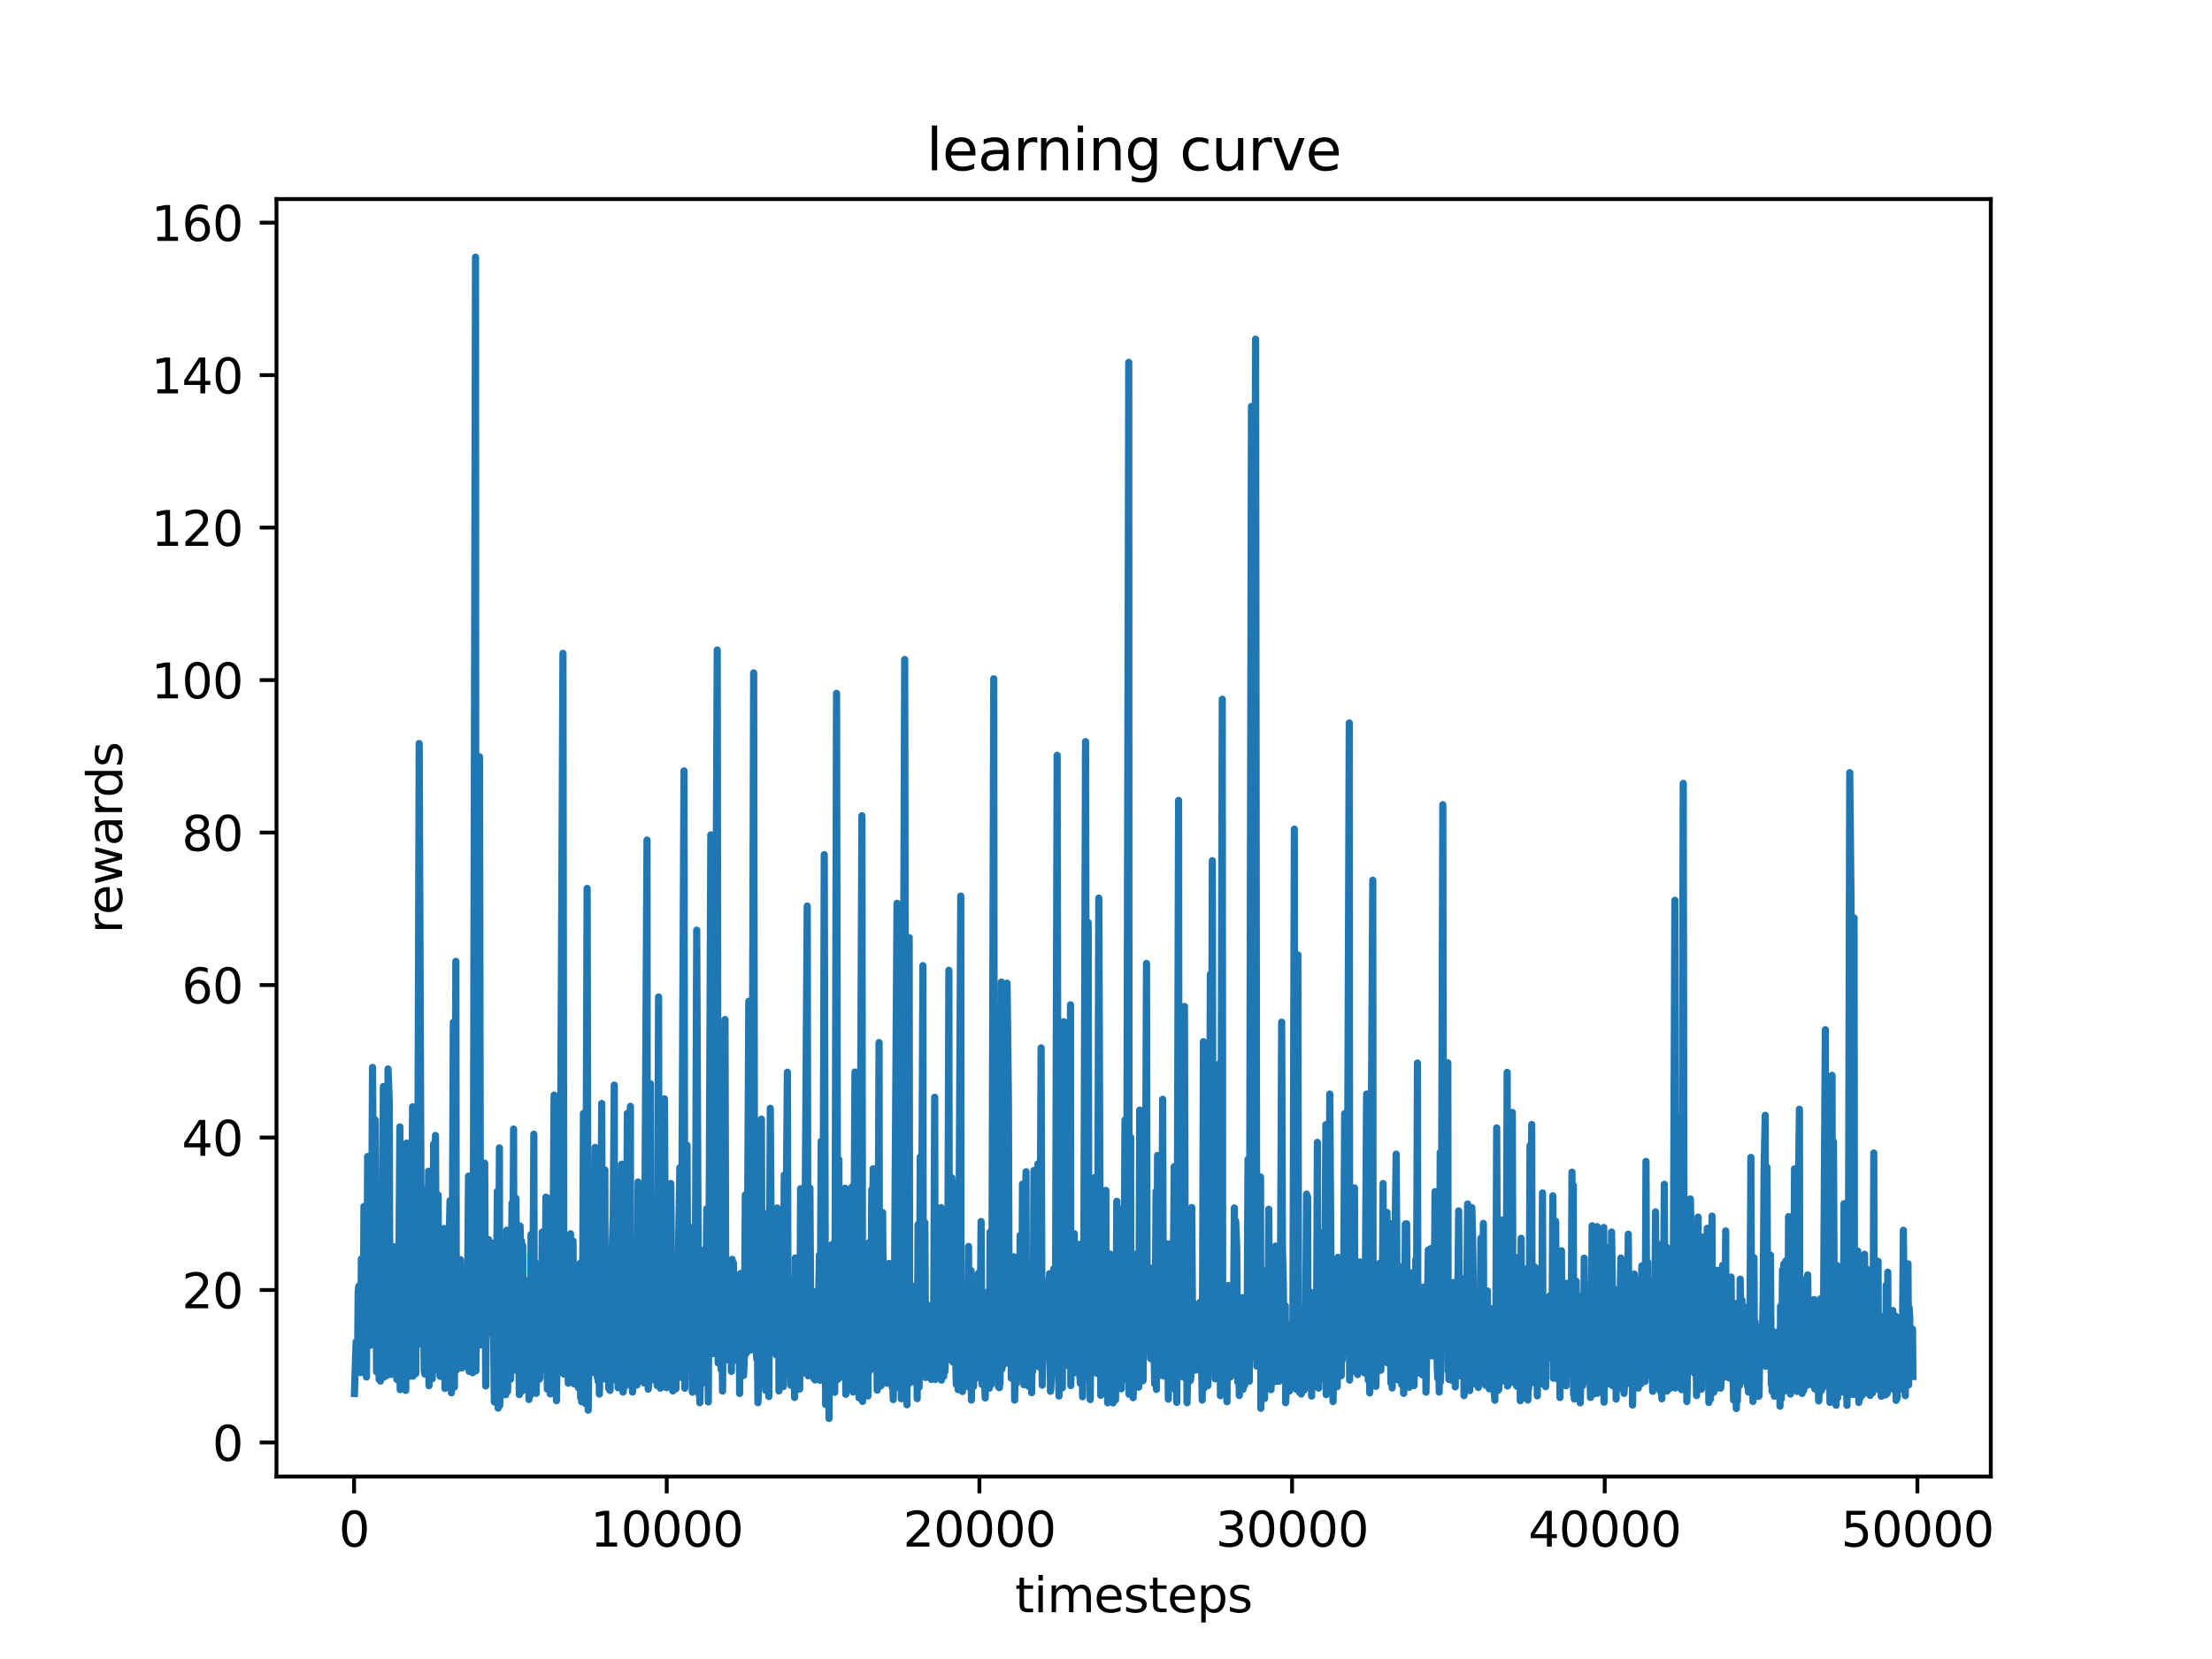 <?xml version="1.0" encoding="utf-8" standalone="no"?>
<!DOCTYPE svg PUBLIC "-//W3C//DTD SVG 1.1//EN"
  "http://www.w3.org/Graphics/SVG/1.1/DTD/svg11.dtd">
<svg xmlns:xlink="http://www.w3.org/1999/xlink" width="460.8pt" height="345.6pt" viewBox="0 0 460.8 345.6" xmlns="http://www.w3.org/2000/svg" version="1.1">
 <defs>
  <style type="text/css">*{stroke-linejoin: round; stroke-linecap: butt}</style>
 </defs>
 <g id="figure_1">
  <g id="patch_1">
   <path d="M 0 345.6 
L 460.8 345.6 
L 460.8 0 
L 0 0 
z
" style="fill: #ffffff"/>
  </g>
  <g id="axes_1">
   <g id="patch_2">
    <path d="M 57.6 307.584 
L 414.72 307.584 
L 414.72 41.472 
L 57.6 41.472 
z
" style="fill: #ffffff"/>
   </g>
   <g id="matplotlib.axis_1">
    <g id="xtick_1">
     <g id="line2d_1">
      <defs>
       <path id="mb679313dcd" d="M 0 0 
L 0 3.5 
" style="stroke: #000000; stroke-width: 0.8"/>
      </defs>
      <g>
       <use xlink:href="#mb679313dcd" x="73.761" y="307.584" style="stroke: #000000; stroke-width: 0.8"/>
      </g>
     </g>
     <g id="text_1">
      <!-- 0 -->
      <g transform="translate(70.58 322.182) scale(0.1 -0.1)">
       <defs>
        <path id="DejaVuSans-30" d="M 2034 4250 
Q 1547 4250 1301 3770 
Q 1056 3291 1056 2328 
Q 1056 1369 1301 889 
Q 1547 409 2034 409 
Q 2525 409 2770 889 
Q 3016 1369 3016 2328 
Q 3016 3291 2770 3770 
Q 2525 4250 2034 4250 
z
M 2034 4750 
Q 2819 4750 3233 4129 
Q 3647 3509 3647 2328 
Q 3647 1150 3233 529 
Q 2819 -91 2034 -91 
Q 1250 -91 836 529 
Q 422 1150 422 2328 
Q 422 3509 836 4129 
Q 1250 4750 2034 4750 
z
" transform="scale(0.016)"/>
       </defs>
       <use xlink:href="#DejaVuSans-30"/>
      </g>
     </g>
    </g>
    <g id="xtick_2">
     <g id="line2d_2">
      <g>
       <use xlink:href="#mb679313dcd" x="138.894" y="307.584" style="stroke: #000000; stroke-width: 0.8"/>
      </g>
     </g>
     <g id="text_2">
      <!-- 10000 -->
      <g transform="translate(122.988 322.182) scale(0.1 -0.1)">
       <defs>
        <path id="DejaVuSans-31" d="M 794 531 
L 1825 531 
L 1825 4091 
L 703 3866 
L 703 4441 
L 1819 4666 
L 2450 4666 
L 2450 531 
L 3481 531 
L 3481 0 
L 794 0 
L 794 531 
z
" transform="scale(0.016)"/>
       </defs>
       <use xlink:href="#DejaVuSans-31"/>
       <use xlink:href="#DejaVuSans-30" x="63.623"/>
       <use xlink:href="#DejaVuSans-30" x="127.246"/>
       <use xlink:href="#DejaVuSans-30" x="190.869"/>
       <use xlink:href="#DejaVuSans-30" x="254.492"/>
      </g>
     </g>
    </g>
    <g id="xtick_3">
     <g id="line2d_3">
      <g>
       <use xlink:href="#mb679313dcd" x="204.027" y="307.584" style="stroke: #000000; stroke-width: 0.8"/>
      </g>
     </g>
     <g id="text_3">
      <!-- 20000 -->
      <g transform="translate(188.12 322.182) scale(0.1 -0.1)">
       <defs>
        <path id="DejaVuSans-32" d="M 1228 531 
L 3431 531 
L 3431 0 
L 469 0 
L 469 531 
Q 828 903 1448 1529 
Q 2069 2156 2228 2338 
Q 2531 2678 2651 2914 
Q 2772 3150 2772 3378 
Q 2772 3750 2511 3984 
Q 2250 4219 1831 4219 
Q 1534 4219 1204 4116 
Q 875 4013 500 3803 
L 500 4441 
Q 881 4594 1212 4672 
Q 1544 4750 1819 4750 
Q 2544 4750 2975 4387 
Q 3406 4025 3406 3419 
Q 3406 3131 3298 2873 
Q 3191 2616 2906 2266 
Q 2828 2175 2409 1742 
Q 1991 1309 1228 531 
z
" transform="scale(0.016)"/>
       </defs>
       <use xlink:href="#DejaVuSans-32"/>
       <use xlink:href="#DejaVuSans-30" x="63.623"/>
       <use xlink:href="#DejaVuSans-30" x="127.246"/>
       <use xlink:href="#DejaVuSans-30" x="190.869"/>
       <use xlink:href="#DejaVuSans-30" x="254.492"/>
      </g>
     </g>
    </g>
    <g id="xtick_4">
     <g id="line2d_4">
      <g>
       <use xlink:href="#mb679313dcd" x="269.16" y="307.584" style="stroke: #000000; stroke-width: 0.8"/>
      </g>
     </g>
     <g id="text_4">
      <!-- 30000 -->
      <g transform="translate(253.253 322.182) scale(0.1 -0.1)">
       <defs>
        <path id="DejaVuSans-33" d="M 2597 2516 
Q 3050 2419 3304 2112 
Q 3559 1806 3559 1356 
Q 3559 666 3084 287 
Q 2609 -91 1734 -91 
Q 1441 -91 1130 -33 
Q 819 25 488 141 
L 488 750 
Q 750 597 1062 519 
Q 1375 441 1716 441 
Q 2309 441 2620 675 
Q 2931 909 2931 1356 
Q 2931 1769 2642 2001 
Q 2353 2234 1838 2234 
L 1294 2234 
L 1294 2753 
L 1863 2753 
Q 2328 2753 2575 2939 
Q 2822 3125 2822 3475 
Q 2822 3834 2567 4026 
Q 2313 4219 1838 4219 
Q 1578 4219 1281 4162 
Q 984 4106 628 3988 
L 628 4550 
Q 988 4650 1302 4700 
Q 1616 4750 1894 4750 
Q 2613 4750 3031 4423 
Q 3450 4097 3450 3541 
Q 3450 3153 3228 2886 
Q 3006 2619 2597 2516 
z
" transform="scale(0.016)"/>
       </defs>
       <use xlink:href="#DejaVuSans-33"/>
       <use xlink:href="#DejaVuSans-30" x="63.623"/>
       <use xlink:href="#DejaVuSans-30" x="127.246"/>
       <use xlink:href="#DejaVuSans-30" x="190.869"/>
       <use xlink:href="#DejaVuSans-30" x="254.492"/>
      </g>
     </g>
    </g>
    <g id="xtick_5">
     <g id="line2d_5">
      <g>
       <use xlink:href="#mb679313dcd" x="334.292" y="307.584" style="stroke: #000000; stroke-width: 0.8"/>
      </g>
     </g>
     <g id="text_5">
      <!-- 40000 -->
      <g transform="translate(318.386 322.182) scale(0.1 -0.1)">
       <defs>
        <path id="DejaVuSans-34" d="M 2419 4116 
L 825 1625 
L 2419 1625 
L 2419 4116 
z
M 2253 4666 
L 3047 4666 
L 3047 1625 
L 3713 1625 
L 3713 1100 
L 3047 1100 
L 3047 0 
L 2419 0 
L 2419 1100 
L 313 1100 
L 313 1709 
L 2253 4666 
z
" transform="scale(0.016)"/>
       </defs>
       <use xlink:href="#DejaVuSans-34"/>
       <use xlink:href="#DejaVuSans-30" x="63.623"/>
       <use xlink:href="#DejaVuSans-30" x="127.246"/>
       <use xlink:href="#DejaVuSans-30" x="190.869"/>
       <use xlink:href="#DejaVuSans-30" x="254.492"/>
      </g>
     </g>
    </g>
    <g id="xtick_6">
     <g id="line2d_6">
      <g>
       <use xlink:href="#mb679313dcd" x="399.425" y="307.584" style="stroke: #000000; stroke-width: 0.8"/>
      </g>
     </g>
     <g id="text_6">
      <!-- 50000 -->
      <g transform="translate(383.519 322.182) scale(0.1 -0.1)">
       <defs>
        <path id="DejaVuSans-35" d="M 691 4666 
L 3169 4666 
L 3169 4134 
L 1269 4134 
L 1269 2991 
Q 1406 3038 1543 3061 
Q 1681 3084 1819 3084 
Q 2600 3084 3056 2656 
Q 3513 2228 3513 1497 
Q 3513 744 3044 326 
Q 2575 -91 1722 -91 
Q 1428 -91 1123 -41 
Q 819 9 494 109 
L 494 744 
Q 775 591 1075 516 
Q 1375 441 1709 441 
Q 2250 441 2565 725 
Q 2881 1009 2881 1497 
Q 2881 1984 2565 2268 
Q 2250 2553 1709 2553 
Q 1456 2553 1204 2497 
Q 953 2441 691 2322 
L 691 4666 
z
" transform="scale(0.016)"/>
       </defs>
       <use xlink:href="#DejaVuSans-35"/>
       <use xlink:href="#DejaVuSans-30" x="63.623"/>
       <use xlink:href="#DejaVuSans-30" x="127.246"/>
       <use xlink:href="#DejaVuSans-30" x="190.869"/>
       <use xlink:href="#DejaVuSans-30" x="254.492"/>
      </g>
     </g>
    </g>
    <g id="text_7">
     <!-- timesteps -->
     <g transform="translate(211.444 335.861) scale(0.1 -0.1)">
      <defs>
       <path id="DejaVuSans-74" d="M 1172 4494 
L 1172 3500 
L 2356 3500 
L 2356 3053 
L 1172 3053 
L 1172 1153 
Q 1172 725 1289 603 
Q 1406 481 1766 481 
L 2356 481 
L 2356 0 
L 1766 0 
Q 1100 0 847 248 
Q 594 497 594 1153 
L 594 3053 
L 172 3053 
L 172 3500 
L 594 3500 
L 594 4494 
L 1172 4494 
z
" transform="scale(0.016)"/>
       <path id="DejaVuSans-69" d="M 603 3500 
L 1178 3500 
L 1178 0 
L 603 0 
L 603 3500 
z
M 603 4863 
L 1178 4863 
L 1178 4134 
L 603 4134 
L 603 4863 
z
" transform="scale(0.016)"/>
       <path id="DejaVuSans-6d" d="M 3328 2828 
Q 3544 3216 3844 3400 
Q 4144 3584 4550 3584 
Q 5097 3584 5394 3201 
Q 5691 2819 5691 2113 
L 5691 0 
L 5113 0 
L 5113 2094 
Q 5113 2597 4934 2840 
Q 4756 3084 4391 3084 
Q 3944 3084 3684 2787 
Q 3425 2491 3425 1978 
L 3425 0 
L 2847 0 
L 2847 2094 
Q 2847 2600 2669 2842 
Q 2491 3084 2119 3084 
Q 1678 3084 1418 2786 
Q 1159 2488 1159 1978 
L 1159 0 
L 581 0 
L 581 3500 
L 1159 3500 
L 1159 2956 
Q 1356 3278 1631 3431 
Q 1906 3584 2284 3584 
Q 2666 3584 2933 3390 
Q 3200 3197 3328 2828 
z
" transform="scale(0.016)"/>
       <path id="DejaVuSans-65" d="M 3597 1894 
L 3597 1613 
L 953 1613 
Q 991 1019 1311 708 
Q 1631 397 2203 397 
Q 2534 397 2845 478 
Q 3156 559 3463 722 
L 3463 178 
Q 3153 47 2828 -22 
Q 2503 -91 2169 -91 
Q 1331 -91 842 396 
Q 353 884 353 1716 
Q 353 2575 817 3079 
Q 1281 3584 2069 3584 
Q 2775 3584 3186 3129 
Q 3597 2675 3597 1894 
z
M 3022 2063 
Q 3016 2534 2758 2815 
Q 2500 3097 2075 3097 
Q 1594 3097 1305 2825 
Q 1016 2553 972 2059 
L 3022 2063 
z
" transform="scale(0.016)"/>
       <path id="DejaVuSans-73" d="M 2834 3397 
L 2834 2853 
Q 2591 2978 2328 3040 
Q 2066 3103 1784 3103 
Q 1356 3103 1142 2972 
Q 928 2841 928 2578 
Q 928 2378 1081 2264 
Q 1234 2150 1697 2047 
L 1894 2003 
Q 2506 1872 2764 1633 
Q 3022 1394 3022 966 
Q 3022 478 2636 193 
Q 2250 -91 1575 -91 
Q 1294 -91 989 -36 
Q 684 19 347 128 
L 347 722 
Q 666 556 975 473 
Q 1284 391 1588 391 
Q 1994 391 2212 530 
Q 2431 669 2431 922 
Q 2431 1156 2273 1281 
Q 2116 1406 1581 1522 
L 1381 1569 
Q 847 1681 609 1914 
Q 372 2147 372 2553 
Q 372 3047 722 3315 
Q 1072 3584 1716 3584 
Q 2034 3584 2315 3537 
Q 2597 3491 2834 3397 
z
" transform="scale(0.016)"/>
       <path id="DejaVuSans-70" d="M 1159 525 
L 1159 -1331 
L 581 -1331 
L 581 3500 
L 1159 3500 
L 1159 2969 
Q 1341 3281 1617 3432 
Q 1894 3584 2278 3584 
Q 2916 3584 3314 3078 
Q 3713 2572 3713 1747 
Q 3713 922 3314 415 
Q 2916 -91 2278 -91 
Q 1894 -91 1617 61 
Q 1341 213 1159 525 
z
M 3116 1747 
Q 3116 2381 2855 2742 
Q 2594 3103 2138 3103 
Q 1681 3103 1420 2742 
Q 1159 2381 1159 1747 
Q 1159 1113 1420 752 
Q 1681 391 2138 391 
Q 2594 391 2855 752 
Q 3116 1113 3116 1747 
z
" transform="scale(0.016)"/>
      </defs>
      <use xlink:href="#DejaVuSans-74"/>
      <use xlink:href="#DejaVuSans-69" x="39.209"/>
      <use xlink:href="#DejaVuSans-6d" x="66.992"/>
      <use xlink:href="#DejaVuSans-65" x="164.404"/>
      <use xlink:href="#DejaVuSans-73" x="225.928"/>
      <use xlink:href="#DejaVuSans-74" x="278.027"/>
      <use xlink:href="#DejaVuSans-65" x="317.236"/>
      <use xlink:href="#DejaVuSans-70" x="378.76"/>
      <use xlink:href="#DejaVuSans-73" x="442.236"/>
     </g>
    </g>
   </g>
   <g id="matplotlib.axis_2">
    <g id="ytick_1">
     <g id="line2d_7">
      <defs>
       <path id="md12c9cc87e" d="M 0 0 
L -3.5 0 
" style="stroke: #000000; stroke-width: 0.8"/>
      </defs>
      <g>
       <use xlink:href="#md12c9cc87e" x="57.6" y="300.5" style="stroke: #000000; stroke-width: 0.8"/>
      </g>
     </g>
     <g id="text_8">
      <!-- 0 -->
      <g transform="translate(44.237 304.299) scale(0.1 -0.1)">
       <use xlink:href="#DejaVuSans-30"/>
      </g>
     </g>
    </g>
    <g id="ytick_2">
     <g id="line2d_8">
      <g>
       <use xlink:href="#md12c9cc87e" x="57.6" y="268.736" style="stroke: #000000; stroke-width: 0.8"/>
      </g>
     </g>
     <g id="text_9">
      <!-- 20 -->
      <g transform="translate(37.875 272.535) scale(0.1 -0.1)">
       <use xlink:href="#DejaVuSans-32"/>
       <use xlink:href="#DejaVuSans-30" x="63.623"/>
      </g>
     </g>
    </g>
    <g id="ytick_3">
     <g id="line2d_9">
      <g>
       <use xlink:href="#md12c9cc87e" x="57.6" y="236.971" style="stroke: #000000; stroke-width: 0.8"/>
      </g>
     </g>
     <g id="text_10">
      <!-- 40 -->
      <g transform="translate(37.875 240.77) scale(0.1 -0.1)">
       <use xlink:href="#DejaVuSans-34"/>
       <use xlink:href="#DejaVuSans-30" x="63.623"/>
      </g>
     </g>
    </g>
    <g id="ytick_4">
     <g id="line2d_10">
      <g>
       <use xlink:href="#md12c9cc87e" x="57.6" y="205.207" style="stroke: #000000; stroke-width: 0.8"/>
      </g>
     </g>
     <g id="text_11">
      <!-- 60 -->
      <g transform="translate(37.875 209.006) scale(0.1 -0.1)">
       <defs>
        <path id="DejaVuSans-36" d="M 2113 2584 
Q 1688 2584 1439 2293 
Q 1191 2003 1191 1497 
Q 1191 994 1439 701 
Q 1688 409 2113 409 
Q 2538 409 2786 701 
Q 3034 994 3034 1497 
Q 3034 2003 2786 2293 
Q 2538 2584 2113 2584 
z
M 3366 4563 
L 3366 3988 
Q 3128 4100 2886 4159 
Q 2644 4219 2406 4219 
Q 1781 4219 1451 3797 
Q 1122 3375 1075 2522 
Q 1259 2794 1537 2939 
Q 1816 3084 2150 3084 
Q 2853 3084 3261 2657 
Q 3669 2231 3669 1497 
Q 3669 778 3244 343 
Q 2819 -91 2113 -91 
Q 1303 -91 875 529 
Q 447 1150 447 2328 
Q 447 3434 972 4092 
Q 1497 4750 2381 4750 
Q 2619 4750 2861 4703 
Q 3103 4656 3366 4563 
z
" transform="scale(0.016)"/>
       </defs>
       <use xlink:href="#DejaVuSans-36"/>
       <use xlink:href="#DejaVuSans-30" x="63.623"/>
      </g>
     </g>
    </g>
    <g id="ytick_5">
     <g id="line2d_11">
      <g>
       <use xlink:href="#md12c9cc87e" x="57.6" y="173.442" style="stroke: #000000; stroke-width: 0.8"/>
      </g>
     </g>
     <g id="text_12">
      <!-- 80 -->
      <g transform="translate(37.875 177.241) scale(0.1 -0.1)">
       <defs>
        <path id="DejaVuSans-38" d="M 2034 2216 
Q 1584 2216 1326 1975 
Q 1069 1734 1069 1313 
Q 1069 891 1326 650 
Q 1584 409 2034 409 
Q 2484 409 2743 651 
Q 3003 894 3003 1313 
Q 3003 1734 2745 1975 
Q 2488 2216 2034 2216 
z
M 1403 2484 
Q 997 2584 770 2862 
Q 544 3141 544 3541 
Q 544 4100 942 4425 
Q 1341 4750 2034 4750 
Q 2731 4750 3128 4425 
Q 3525 4100 3525 3541 
Q 3525 3141 3298 2862 
Q 3072 2584 2669 2484 
Q 3125 2378 3379 2068 
Q 3634 1759 3634 1313 
Q 3634 634 3220 271 
Q 2806 -91 2034 -91 
Q 1263 -91 848 271 
Q 434 634 434 1313 
Q 434 1759 690 2068 
Q 947 2378 1403 2484 
z
M 1172 3481 
Q 1172 3119 1398 2916 
Q 1625 2713 2034 2713 
Q 2441 2713 2670 2916 
Q 2900 3119 2900 3481 
Q 2900 3844 2670 4047 
Q 2441 4250 2034 4250 
Q 1625 4250 1398 4047 
Q 1172 3844 1172 3481 
z
" transform="scale(0.016)"/>
       </defs>
       <use xlink:href="#DejaVuSans-38"/>
       <use xlink:href="#DejaVuSans-30" x="63.623"/>
      </g>
     </g>
    </g>
    <g id="ytick_6">
     <g id="line2d_12">
      <g>
       <use xlink:href="#md12c9cc87e" x="57.6" y="141.678" style="stroke: #000000; stroke-width: 0.8"/>
      </g>
     </g>
     <g id="text_13">
      <!-- 100 -->
      <g transform="translate(31.512 145.477) scale(0.1 -0.1)">
       <use xlink:href="#DejaVuSans-31"/>
       <use xlink:href="#DejaVuSans-30" x="63.623"/>
       <use xlink:href="#DejaVuSans-30" x="127.246"/>
      </g>
     </g>
    </g>
    <g id="ytick_7">
     <g id="line2d_13">
      <g>
       <use xlink:href="#md12c9cc87e" x="57.6" y="109.913" style="stroke: #000000; stroke-width: 0.8"/>
      </g>
     </g>
     <g id="text_14">
      <!-- 120 -->
      <g transform="translate(31.512 113.712) scale(0.1 -0.1)">
       <use xlink:href="#DejaVuSans-31"/>
       <use xlink:href="#DejaVuSans-32" x="63.623"/>
       <use xlink:href="#DejaVuSans-30" x="127.246"/>
      </g>
     </g>
    </g>
    <g id="ytick_8">
     <g id="line2d_14">
      <g>
       <use xlink:href="#md12c9cc87e" x="57.6" y="78.149" style="stroke: #000000; stroke-width: 0.8"/>
      </g>
     </g>
     <g id="text_15">
      <!-- 140 -->
      <g transform="translate(31.512 81.948) scale(0.1 -0.1)">
       <use xlink:href="#DejaVuSans-31"/>
       <use xlink:href="#DejaVuSans-34" x="63.623"/>
       <use xlink:href="#DejaVuSans-30" x="127.246"/>
      </g>
     </g>
    </g>
    <g id="ytick_9">
     <g id="line2d_15">
      <g>
       <use xlink:href="#md12c9cc87e" x="57.6" y="46.384" style="stroke: #000000; stroke-width: 0.8"/>
      </g>
     </g>
     <g id="text_16">
      <!-- 160 -->
      <g transform="translate(31.512 50.183) scale(0.1 -0.1)">
       <use xlink:href="#DejaVuSans-31"/>
       <use xlink:href="#DejaVuSans-36" x="63.623"/>
       <use xlink:href="#DejaVuSans-30" x="127.246"/>
      </g>
     </g>
    </g>
    <g id="text_17">
     <!-- rewards -->
     <g transform="translate(25.433 194.448) rotate(-90) scale(0.1 -0.1)">
      <defs>
       <path id="DejaVuSans-72" d="M 2631 2963 
Q 2534 3019 2420 3045 
Q 2306 3072 2169 3072 
Q 1681 3072 1420 2755 
Q 1159 2438 1159 1844 
L 1159 0 
L 581 0 
L 581 3500 
L 1159 3500 
L 1159 2956 
Q 1341 3275 1631 3429 
Q 1922 3584 2338 3584 
Q 2397 3584 2469 3576 
Q 2541 3569 2628 3553 
L 2631 2963 
z
" transform="scale(0.016)"/>
       <path id="DejaVuSans-77" d="M 269 3500 
L 844 3500 
L 1563 769 
L 2278 3500 
L 2956 3500 
L 3675 769 
L 4391 3500 
L 4966 3500 
L 4050 0 
L 3372 0 
L 2619 2869 
L 1863 0 
L 1184 0 
L 269 3500 
z
" transform="scale(0.016)"/>
       <path id="DejaVuSans-61" d="M 2194 1759 
Q 1497 1759 1228 1600 
Q 959 1441 959 1056 
Q 959 750 1161 570 
Q 1363 391 1709 391 
Q 2188 391 2477 730 
Q 2766 1069 2766 1631 
L 2766 1759 
L 2194 1759 
z
M 3341 1997 
L 3341 0 
L 2766 0 
L 2766 531 
Q 2569 213 2275 61 
Q 1981 -91 1556 -91 
Q 1019 -91 701 211 
Q 384 513 384 1019 
Q 384 1609 779 1909 
Q 1175 2209 1959 2209 
L 2766 2209 
L 2766 2266 
Q 2766 2663 2505 2880 
Q 2244 3097 1772 3097 
Q 1472 3097 1187 3025 
Q 903 2953 641 2809 
L 641 3341 
Q 956 3463 1253 3523 
Q 1550 3584 1831 3584 
Q 2591 3584 2966 3190 
Q 3341 2797 3341 1997 
z
" transform="scale(0.016)"/>
       <path id="DejaVuSans-64" d="M 2906 2969 
L 2906 4863 
L 3481 4863 
L 3481 0 
L 2906 0 
L 2906 525 
Q 2725 213 2448 61 
Q 2172 -91 1784 -91 
Q 1150 -91 751 415 
Q 353 922 353 1747 
Q 353 2572 751 3078 
Q 1150 3584 1784 3584 
Q 2172 3584 2448 3432 
Q 2725 3281 2906 2969 
z
M 947 1747 
Q 947 1113 1208 752 
Q 1469 391 1925 391 
Q 2381 391 2643 752 
Q 2906 1113 2906 1747 
Q 2906 2381 2643 2742 
Q 2381 3103 1925 3103 
Q 1469 3103 1208 2742 
Q 947 2381 947 1747 
z
" transform="scale(0.016)"/>
      </defs>
      <use xlink:href="#DejaVuSans-72"/>
      <use xlink:href="#DejaVuSans-65" x="38.863"/>
      <use xlink:href="#DejaVuSans-77" x="100.387"/>
      <use xlink:href="#DejaVuSans-61" x="182.174"/>
      <use xlink:href="#DejaVuSans-72" x="243.453"/>
      <use xlink:href="#DejaVuSans-64" x="282.816"/>
      <use xlink:href="#DejaVuSans-73" x="346.293"/>
     </g>
    </g>
   </g>
   <g id="line2d_16">
    <path d="M 73.833 290.296 
L 74.178 279.541 
L 74.276 284.057 
L 74.38 280.403 
L 74.491 283.899 
L 74.614 269.145 
L 74.751 267.912 
L 74.901 270.704 
L 75.122 285.931 
L 75.279 262.26 
L 75.63 282.615 
L 75.819 251.326 
L 75.995 286.126 
L 76.106 272.222 
L 76.256 275.503 
L 76.34 286.865 
L 76.588 240.922 
L 76.887 278.243 
L 77.122 280.281 
L 77.317 276.885 
L 77.604 222.361 
L 77.897 263.806 
L 78.197 233.326 
L 78.444 285.783 
L 78.581 264.85 
L 78.685 284.74 
L 78.887 265.3 
L 78.972 287.343 
L 79.063 283.353 
L 79.187 275.916 
L 79.258 287.708 
L 79.323 286.843 
L 79.493 282.87 
L 79.571 284.009 
L 79.858 226.333 
L 79.955 285.929 
L 80.085 286.824 
L 80.229 265.268 
L 80.463 249.059 
L 80.535 286.562 
L 80.835 222.68 
L 81.095 229.605 
L 81.251 286.251 
L 81.369 274.015 
L 81.525 286.324 
L 81.629 278.918 
L 81.707 285.307 
L 81.844 269.14 
L 82.144 259.729 
L 82.215 285.416 
L 82.313 284.294 
L 82.476 284.434 
L 82.587 275.892 
L 82.678 287.392 
L 82.854 275.89 
L 82.971 281.964 
L 83.297 234.753 
L 83.368 289.489 
L 83.511 264.902 
L 83.59 288.403 
L 83.805 284.677 
L 83.941 279.747 
L 84.098 257.107 
L 84.241 263.388 
L 84.436 248.83 
L 84.528 289.642 
L 84.729 238.112 
L 84.918 285.282 
L 85.049 283.199 
L 85.127 284.745 
L 85.205 283.782 
L 85.316 286.723 
L 85.7 272.127 
L 85.947 230.554 
L 86.019 286.679 
L 86.13 273.972 
L 86.241 280.244 
L 86.403 270.359 
L 86.514 274.023 
L 86.618 286.129 
L 86.84 255.396 
L 86.957 274.13 
L 87.328 154.885 
L 87.758 265.166 
L 87.947 247.693 
L 88.051 280.201 
L 88.188 270.677 
L 88.377 285.503 
L 88.52 286.267 
L 88.703 270.412 
L 88.937 267.693 
L 89.028 282.375 
L 89.282 243.986 
L 89.367 288.668 
L 89.51 280.331 
L 89.66 258.678 
L 89.751 282.81 
L 90.044 287.222 
L 90.331 238.314 
L 90.474 274.404 
L 90.722 236.528 
L 90.858 268.543 
L 91.073 249.82 
L 91.269 248.956 
L 91.412 285.573 
L 91.568 282.239 
L 91.66 286.693 
L 91.738 283.913 
L 91.907 286.747 
L 91.998 285.029 
L 92.122 274.111 
L 92.213 284.342 
L 92.5 255.918 
L 92.695 289.244 
L 92.91 258.212 
L 93.164 267.922 
L 93.353 267.974 
L 93.75 250.109 
L 93.894 261.571 
L 94.043 290.149 
L 94.154 277.961 
L 94.434 212.97 
L 94.656 288.967 
L 94.962 200.262 
L 95.066 285.401 
L 95.353 281.855 
L 95.476 269.608 
L 95.581 275.237 
L 95.724 271.415 
L 95.919 262.409 
L 96.141 282.974 
L 96.238 284.972 
L 96.382 265.326 
L 96.538 280.018 
L 96.792 273.605 
L 97.202 281.277 
L 97.287 281.667 
L 97.606 244.999 
L 97.723 285.674 
L 97.795 285.227 
L 98.114 246.029 
L 98.349 251.893 
L 98.459 285.968 
L 98.544 282.424 
L 99.059 53.568 
L 99.137 285.568 
L 99.326 246.467 
L 99.521 236.712 
L 99.886 157.632 
L 100.12 280.147 
L 100.303 268.83 
L 100.485 275.554 
L 100.967 242.311 
L 101.182 288.722 
L 101.312 274.302 
L 101.443 277.96 
L 101.605 276.913 
L 101.794 258.241 
L 101.918 273.383 
L 102.094 271.607 
L 102.244 262.068 
L 102.504 273.656 
L 102.654 258.995 
L 102.895 284.283 
L 102.973 292.07 
L 103.357 277.514 
L 103.611 248.169 
L 103.768 293.344 
L 104.041 239.126 
L 104.093 292.798 
L 104.243 289.451 
L 104.36 282.788 
L 104.452 285.722 
L 104.842 277.167 
L 105.025 288.144 
L 105.22 278.001 
L 105.344 290.552 
L 105.416 287.972 
L 105.578 256.267 
L 105.735 289.872 
L 105.943 274.5 
L 106.028 282.832 
L 106.152 267.431 
L 106.288 269.587 
L 106.354 287.352 
L 106.666 250.609 
L 106.783 275.624 
L 106.992 235.199 
L 107.07 281.96 
L 107.168 277.157 
L 107.304 272.474 
L 107.48 249.637 
L 107.734 285.611 
L 107.988 277.419 
L 108.19 290.524 
L 108.353 255.417 
L 108.47 282.606 
L 108.659 258.54 
L 108.731 289.794 
L 108.894 259.509 
L 109.089 285.601 
L 109.174 286.107 
L 109.239 288.434 
L 109.363 284.079 
L 109.486 273.029 
L 109.63 280.845 
L 109.747 281.174 
L 109.819 286.851 
L 110.007 283.023 
L 110.138 266.728 
L 110.19 291.541 
L 110.424 272.299 
L 110.483 290.739 
L 110.633 257.139 
L 110.874 285.023 
L 110.984 275.092 
L 111.206 236.282 
L 111.31 282.271 
L 111.453 282.639 
L 111.564 288.302 
L 111.655 283.408 
L 111.714 290.259 
L 111.903 263.296 
L 112.137 283.093 
L 112.333 287.331 
L 112.463 287.093 
L 112.639 268.863 
L 112.737 282.384 
L 112.958 256.655 
L 113.192 285.208 
L 113.427 270.541 
L 113.505 284.825 
L 113.72 249.387 
L 113.948 249.535 
L 114.02 289.392 
L 114.189 258.705 
L 114.358 285.208 
L 114.567 280.332 
L 114.632 290.38 
L 114.977 257.737 
L 115.094 275.969 
L 115.427 228.119 
L 115.746 278.929 
L 115.922 291.796 
L 116.228 267.905 
L 116.449 279.525 
L 116.645 267.157 
L 117.276 136.109 
L 117.478 286.251 
L 117.595 277.321 
L 117.667 286.056 
L 117.836 283.844 
L 117.967 272.199 
L 118.058 285.507 
L 118.201 259.607 
L 118.39 288.132 
L 118.853 257.017 
L 118.944 280.686 
L 119.048 279.996 
L 119.217 278.077 
L 119.38 258.519 
L 119.452 287.086 
L 119.602 276.89 
L 119.673 288.333 
L 119.888 267.413 
L 120.084 277.789 
L 120.233 270.123 
L 120.448 270.241 
L 120.507 289.125 
L 120.865 263.116 
L 120.963 291.144 
L 121.087 284.489 
L 121.158 292.018 
L 121.23 289.977 
L 121.328 279.259 
L 121.543 231.944 
L 121.712 289.533 
L 121.855 278.814 
L 121.927 292.368 
L 122.311 185.066 
L 122.539 293.77 
L 122.871 264.893 
L 122.988 273.079 
L 123.269 269.577 
L 123.379 273.148 
L 123.464 285.929 
L 123.627 269.917 
L 123.711 285.168 
L 123.959 239.019 
L 124.239 285.108 
L 124.376 279.718 
L 124.454 286.96 
L 124.532 284.491 
L 124.604 287.765 
L 124.688 286.874 
L 124.806 285.604 
L 124.864 290.415 
L 124.949 285.418 
L 125.353 229.878 
L 125.477 267.926 
L 125.646 285.8 
L 126.004 243.724 
L 126.082 287.295 
L 126.245 265.938 
L 126.427 262.021 
L 126.525 285.846 
L 126.721 274.289 
L 126.825 289.258 
L 126.922 277.391 
L 127.085 289.652 
L 127.177 282.528 
L 127.307 283.61 
L 127.483 261.434 
L 127.75 253.013 
L 127.965 226.039 
L 128.043 287.43 
L 128.14 280.037 
L 128.206 287.088 
L 128.349 281.759 
L 128.44 284.608 
L 128.688 268.614 
L 128.759 289.099 
L 128.876 272.205 
L 128.942 288.872 
L 129.144 274.1 
L 129.222 283.741 
L 129.508 242.51 
L 129.612 286.899 
L 129.704 286.815 
L 129.769 289.996 
L 129.834 289.937 
L 129.919 286.793 
L 129.99 286.926 
L 130.055 288.964 
L 130.348 279.969 
L 130.427 283.479 
L 130.687 231.935 
L 130.752 287.732 
L 130.87 278.841 
L 130.974 284.563 
L 131.325 230.471 
L 131.384 288.613 
L 131.579 286.552 
L 131.697 279.985 
L 131.762 289.994 
L 131.886 270.772 
L 131.996 274.745 
L 132.081 285.181 
L 132.198 278.271 
L 132.589 284.475 
L 132.68 288.527 
L 132.928 246.233 
L 133.084 261.898 
L 133.156 285.836 
L 133.253 279.576 
L 133.475 253.831 
L 133.553 284.866 
L 133.664 279.619 
L 133.885 280.913 
L 134.009 270.358 
L 134.146 288.082 
L 134.784 174.998 
L 134.862 287.09 
L 134.973 276.492 
L 135.038 289.378 
L 135.194 287.453 
L 135.5 225.76 
L 135.585 284.842 
L 135.683 277.525 
L 135.781 280.844 
L 135.937 279.254 
L 136.087 273.11 
L 136.158 285.198 
L 136.399 259.278 
L 136.556 287.659 
L 136.627 285.99 
L 136.823 263.185 
L 136.901 288.649 
L 137.194 207.676 
L 137.311 283.978 
L 137.422 282.479 
L 137.565 289.189 
L 137.715 260.99 
L 137.852 264.98 
L 138.047 246.494 
L 138.197 263.554 
L 138.425 228.916 
L 138.653 279.133 
L 138.79 267.817 
L 138.868 289.082 
L 139.122 269.126 
L 139.259 287.859 
L 139.5 247.835 
L 139.734 246.55 
L 139.943 269.963 
L 140.073 270.511 
L 140.164 289.771 
L 140.275 287.214 
L 140.483 275.72 
L 140.809 289.304 
L 140.946 273.597 
L 141.121 283.744 
L 141.206 282.588 
L 141.408 256.52 
L 141.629 243.228 
L 141.87 286.926 
L 142.489 160.594 
L 142.659 289.202 
L 142.789 280.217 
L 143.121 238.552 
L 143.284 275.448 
L 143.408 270.134 
L 143.525 271.307 
L 143.74 255.677 
L 143.955 273.813 
L 144.124 270.495 
L 144.235 290.019 
L 144.404 279.289 
L 144.541 278.934 
L 144.606 287.786 
L 144.71 279.672 
L 144.782 286.458 
L 145.14 193.769 
L 145.557 290.305 
L 145.655 281.856 
L 145.785 292.206 
L 146.091 279.92 
L 146.313 285.81 
L 146.547 271.28 
L 146.625 288.024 
L 146.781 260.247 
L 146.951 282.878 
L 147.231 251.81 
L 147.335 279.303 
L 147.465 270.749 
L 147.557 292.039 
L 148.078 173.913 
L 148.234 273.633 
L 148.41 262.649 
L 148.579 281.985 
L 148.905 248.971 
L 149.413 135.42 
L 149.608 283.949 
L 149.732 269.595 
L 149.862 275.503 
L 150.032 264.27 
L 150.24 285.329 
L 150.383 277.232 
L 150.52 289.804 
L 151.035 212.382 
L 151.217 283.331 
L 151.38 271.251 
L 151.504 278.816 
L 151.693 282.641 
L 151.829 265.5 
L 151.973 281.719 
L 152.103 282.057 
L 152.292 274.693 
L 152.363 285.686 
L 152.52 262.337 
L 152.637 273.063 
L 152.78 263.098 
L 152.924 275.935 
L 153.132 269.22 
L 153.366 279.938 
L 153.601 283.491 
L 153.829 270.828 
L 154.005 275.617 
L 154.076 290.289 
L 154.252 265.308 
L 154.435 282.897 
L 154.545 275.293 
L 154.689 282.386 
L 154.806 276.242 
L 154.891 286.544 
L 155.014 284.062 
L 155.268 248.923 
L 155.418 281.988 
L 155.587 281.65 
L 155.991 208.57 
L 156.206 281.258 
L 156.441 276.007 
L 156.571 281.189 
L 157.001 140.175 
L 157.216 276.36 
L 157.659 283.17 
L 157.795 279.116 
L 157.887 292.212 
L 157.971 290.331 
L 158.134 266.427 
L 158.225 287.823 
L 158.297 287.628 
L 158.616 233.126 
L 158.74 274.178 
L 158.87 275.596 
L 158.968 286.803 
L 159.157 252.761 
L 159.294 283.661 
L 159.411 282.873 
L 159.508 289.645 
L 159.587 289.064 
L 159.893 272.487 
L 159.984 283.487 
L 160.101 277.736 
L 160.16 290.912 
L 160.466 230.873 
L 160.792 278.151 
L 160.987 272.583 
L 161.117 277.97 
L 161.274 263.836 
L 161.378 278.249 
L 161.593 253.582 
L 161.677 282.225 
L 161.925 251.65 
L 162.036 282.293 
L 162.205 263.75 
L 162.27 289.762 
L 162.465 253.491 
L 162.635 260.926 
L 162.7 288.239 
L 162.778 287.319 
L 163.039 268.623 
L 163.175 288.855 
L 163.371 244.79 
L 163.501 279.646 
L 163.618 271.081 
L 164.029 223.36 
L 164.152 273.114 
L 164.335 272.292 
L 164.563 286.569 
L 164.667 282.905 
L 164.732 288.565 
L 164.83 286.192 
L 165.019 266.564 
L 165.247 286.179 
L 165.357 282.774 
L 165.429 284.495 
L 165.52 291.116 
L 165.683 262.049 
L 165.937 282.598 
L 166.041 280.597 
L 166.119 285.259 
L 166.263 282.687 
L 166.36 277.999 
L 166.582 289.375 
L 166.777 247.617 
L 166.914 278.623 
L 167.031 278.356 
L 167.357 258.762 
L 167.429 285.996 
L 167.52 283.775 
L 168.158 188.742 
L 168.327 286.593 
L 168.412 284.477 
L 168.718 247.499 
L 168.946 283.211 
L 169.057 277.415 
L 169.252 277.207 
L 169.396 269.076 
L 169.519 287.146 
L 169.611 285.622 
L 169.793 287.481 
L 169.91 269.087 
L 170.125 287.115 
L 170.197 286.094 
L 170.366 286.298 
L 170.47 273.181 
L 170.705 261.431 
L 170.809 287.54 
L 171.07 237.743 
L 171.265 254.239 
L 171.402 277.873 
L 171.708 178.045 
L 171.981 292.589 
L 172.105 273.777 
L 172.196 284.87 
L 172.392 282.353 
L 172.45 288.955 
L 172.587 280.753 
L 172.704 295.488 
L 172.776 284.188 
L 173.095 269.87 
L 173.16 288.368 
L 173.343 259.227 
L 173.499 282.202 
L 173.662 260.517 
L 173.74 284.816 
L 173.831 279.798 
L 173.89 290.043 
L 174.268 144.43 
L 174.515 287.36 
L 174.756 241.576 
L 174.854 283.961 
L 174.997 259.49 
L 175.16 251.11 
L 175.284 284.016 
L 175.746 249.109 
L 175.837 287.012 
L 176.052 247.533 
L 176.195 290.466 
L 176.378 257.031 
L 176.449 288.684 
L 176.651 252.072 
L 176.723 289.046 
L 176.814 276.71 
L 176.938 278.838 
L 177.153 272.388 
L 177.238 287.514 
L 177.44 247.307 
L 177.707 289.994 
L 178.11 223.321 
L 178.293 283.997 
L 178.599 261.153 
L 178.788 287.89 
L 178.892 278.123 
L 178.957 291.206 
L 179.035 283.705 
L 179.556 169.93 
L 179.693 291.944 
L 179.947 270.005 
L 180.103 272.559 
L 180.188 287.579 
L 180.299 274.534 
L 180.462 274.53 
L 180.559 282.135 
L 180.657 277.745 
L 180.794 290.812 
L 180.918 268.645 
L 181.1 258.799 
L 181.217 285.541 
L 181.315 283.247 
L 181.393 283.942 
L 181.601 247.794 
L 181.699 282.401 
L 181.895 243.475 
L 181.992 284.208 
L 182.077 284.167 
L 182.188 282.516 
L 182.409 260.638 
L 182.552 282.86 
L 182.663 279.355 
L 182.741 289.597 
L 182.819 284.557 
L 183.126 217.183 
L 183.21 280.083 
L 183.367 283.399 
L 183.464 279.788 
L 183.536 288.697 
L 183.862 252.59 
L 184.083 281.944 
L 184.233 280.542 
L 184.376 265.327 
L 184.591 274.143 
L 184.747 270.112 
L 184.813 288.135 
L 184.904 283.596 
L 185.171 263.189 
L 185.268 281.041 
L 185.529 268.472 
L 185.855 288.983 
L 185.939 287.718 
L 186.011 288.313 
L 186.076 291.565 
L 186.265 278.011 
L 186.871 188.168 
L 186.955 288.991 
L 187.092 271.999 
L 187.45 278.624 
L 187.594 268.947 
L 187.763 291.388 
L 188.037 258.202 
L 188.466 137.384 
L 188.694 266.517 
L 188.883 264.745 
L 188.935 292.644 
L 189.137 232.399 
L 189.398 195.326 
L 189.509 288.085 
L 189.639 270.005 
L 189.737 284.307 
L 190.121 267.919 
L 190.238 273.647 
L 190.381 287.869 
L 190.59 283.24 
L 190.694 281.006 
L 190.87 282.156 
L 190.994 277.569 
L 191.065 291.363 
L 191.248 255.103 
L 191.397 265.46 
L 191.463 288.978 
L 191.704 241.018 
L 191.782 286.042 
L 191.879 284.31 
L 192.257 201.158 
L 192.335 286.345 
L 192.661 254.67 
L 192.843 286.958 
L 192.922 285.841 
L 193.019 286.048 
L 193.169 271.83 
L 193.397 276.08 
L 193.547 283.218 
L 193.801 278.608 
L 193.99 287.353 
L 194.159 275.866 
L 194.302 276.817 
L 194.381 283.956 
L 194.472 279.85 
L 194.719 228.573 
L 194.817 287.368 
L 194.999 257.382 
L 195.253 282.187 
L 195.345 280.967 
L 195.533 285.511 
L 195.703 268.031 
L 195.82 280.256 
L 196.028 251.553 
L 196.133 287.512 
L 196.237 276.538 
L 196.328 286.668 
L 196.51 281.589 
L 196.589 286.715 
L 196.706 270.249 
L 196.843 285.729 
L 196.927 283.752 
L 197.051 268.672 
L 197.175 283.335 
L 197.39 279.902 
L 197.67 202.131 
L 197.767 280.198 
L 198.028 248.131 
L 198.269 245.336 
L 198.477 283.709 
L 198.569 282.087 
L 198.673 273.554 
L 198.81 273.546 
L 199.005 252.357 
L 199.09 283.394 
L 199.22 288.434 
L 199.48 246.373 
L 199.598 289.49 
L 200.145 186.662 
L 200.21 289.505 
L 200.314 285.288 
L 200.399 285.991 
L 200.49 289.886 
L 200.575 283.061 
L 200.757 279.156 
L 200.9 279.206 
L 201.109 287.963 
L 201.382 278.333 
L 201.558 284.88 
L 201.767 259.65 
L 201.851 288.967 
L 201.936 284.061 
L 202.06 286.467 
L 202.157 280.425 
L 202.288 264.69 
L 202.359 291.658 
L 202.574 272.668 
L 202.815 288.811 
L 202.965 270.538 
L 203.141 285.945 
L 203.206 287.218 
L 203.31 275.365 
L 203.551 286.305 
L 203.812 265.267 
L 203.942 286.94 
L 204.02 283.564 
L 204.105 286.323 
L 204.378 254.459 
L 204.587 288.439 
L 204.678 286.997 
L 204.789 275.494 
L 205.186 289.864 
L 205.238 291.227 
L 205.518 271.206 
L 205.727 282.453 
L 205.935 268.946 
L 206.104 289.183 
L 206.248 256.66 
L 206.45 288.43 
L 206.593 282.014 
L 207.016 141.395 
L 207.153 278.74 
L 207.583 253.953 
L 207.733 264.352 
L 207.883 255.89 
L 207.974 288.897 
L 208.124 281.268 
L 208.195 289.086 
L 208.273 286.619 
L 208.332 288.239 
L 208.606 204.586 
L 208.736 285.175 
L 208.853 279.534 
L 208.951 281.02 
L 209.081 274.728 
L 209.224 275.965 
L 209.335 284.088 
L 209.452 273.093 
L 209.791 204.809 
L 210.071 228.893 
L 210.195 268.14 
L 210.358 274.368 
L 210.586 267.879 
L 210.67 287.102 
L 210.82 270.111 
L 210.911 285.105 
L 211.035 278.88 
L 211.185 261.8 
L 211.367 291.675 
L 211.426 289.077 
L 211.673 272.66 
L 211.751 288.179 
L 212.123 278.598 
L 212.246 280.914 
L 212.344 278.515 
L 212.514 257.338 
L 212.689 285.054 
L 212.787 285.049 
L 213.009 246.675 
L 213.223 281.769 
L 213.295 288.466 
L 213.399 285.858 
L 213.484 285.969 
L 213.738 244.096 
L 213.836 285.689 
L 213.927 280.023 
L 214.044 281.037 
L 214.161 273.351 
L 214.24 288.78 
L 214.5 276.397 
L 214.572 285.242 
L 214.787 270.249 
L 214.91 290.117 
L 214.989 283.822 
L 215.086 285.76 
L 215.177 283.964 
L 215.392 243.832 
L 215.529 284.169 
L 215.744 278.908 
L 215.855 282.59 
L 216.226 242.454 
L 216.461 284.766 
L 216.552 283.063 
L 216.884 218.298 
L 217.105 288.555 
L 217.177 285.388 
L 217.307 282.352 
L 217.581 267.251 
L 217.679 280.612 
L 217.802 270.764 
L 217.946 272.504 
L 218.134 281.001 
L 218.454 268.838 
L 218.643 265.329 
L 218.831 289.827 
L 218.89 289.435 
L 219.372 277.516 
L 219.528 264.306 
L 219.633 282.358 
L 219.756 276.838 
L 219.861 277.913 
L 220.225 157.333 
L 220.453 284.218 
L 220.603 290.825 
L 220.792 245.033 
L 220.903 276.101 
L 221.059 276.247 
L 221.235 251.31 
L 221.306 289.121 
L 221.6 212.838 
L 221.704 282.748 
L 221.938 254.099 
L 222.114 280.645 
L 222.205 278.293 
L 222.453 284.356 
L 222.544 282.897 
L 222.635 284.593 
L 223.006 209.314 
L 223.072 288.634 
L 223.247 258.623 
L 223.547 275.259 
L 223.795 256.99 
L 223.879 285.978 
L 223.977 280.699 
L 224.166 284.825 
L 224.485 268.732 
L 224.583 284.706 
L 224.752 259.222 
L 224.934 286.237 
L 225.058 288.186 
L 225.201 267.864 
L 225.351 269.242 
L 225.527 290.984 
L 225.735 275.719 
L 226.139 154.492 
L 226.393 283.503 
L 226.686 192.166 
L 226.843 274.59 
L 226.973 274.121 
L 227.123 291.567 
L 227.279 267.238 
L 227.37 281.906 
L 227.494 277.033 
L 227.618 280.942 
L 227.885 269.775 
L 227.976 280.551 
L 228.217 245.205 
L 228.393 250.535 
L 228.51 286.094 
L 228.608 283.673 
L 228.901 187.09 
L 229.298 290.67 
L 229.526 271.927 
L 229.591 287.706 
L 229.709 286.381 
L 229.787 284.078 
L 229.95 259.856 
L 230.054 285.243 
L 230.373 247.984 
L 230.458 285.047 
L 230.568 283.893 
L 230.692 272.963 
L 230.744 292.236 
L 230.835 286.85 
L 230.894 289.883 
L 230.972 289.281 
L 231.239 261.233 
L 231.317 287.003 
L 231.461 267.074 
L 231.545 285.66 
L 231.663 282.817 
L 231.773 283.497 
L 231.864 292.247 
L 232.066 282.178 
L 232.255 284.376 
L 232.386 291.621 
L 232.653 250.249 
L 232.763 285.194 
L 233.063 260.648 
L 233.167 279.894 
L 233.33 251.894 
L 233.525 266.787 
L 233.597 289.321 
L 233.766 259.21 
L 233.845 287.644 
L 233.936 285.223 
L 234.072 287.33 
L 234.353 233.294 
L 234.574 285.058 
L 234.659 281.897 
L 235.141 75.494 
L 235.199 290.435 
L 235.277 285.888 
L 235.525 236.911 
L 235.597 285.988 
L 235.701 280.634 
L 235.818 288.951 
L 235.896 287.579 
L 235.987 281.746 
L 236.046 291.169 
L 236.209 286.329 
L 236.43 261.281 
L 236.632 284.326 
L 236.749 275.542 
L 236.945 288.065 
L 237.134 273.285 
L 237.205 288.975 
L 237.42 231.254 
L 237.772 284.541 
L 237.974 268.778 
L 238.039 287.672 
L 238.117 287.584 
L 238.41 262.463 
L 238.521 275.766 
L 238.84 200.706 
L 238.964 272.24 
L 239.081 269.134 
L 239.251 279.385 
L 239.446 264.054 
L 239.713 283.023 
L 239.96 272.019 
L 240.052 281.871 
L 240.182 270.398 
L 240.547 288.312 
L 240.833 248.158 
L 240.898 289.433 
L 241.146 240.696 
L 241.211 286.76 
L 241.315 276.354 
L 241.491 276.6 
L 241.563 286.395 
L 241.706 261.306 
L 241.817 275.634 
L 241.973 280.339 
L 242.201 229.001 
L 242.37 286.294 
L 242.436 286.671 
L 242.579 262.946 
L 242.755 284.664 
L 242.911 266.878 
L 243.159 259.113 
L 243.386 291.464 
L 243.484 278.928 
L 243.575 284.247 
L 243.667 283.911 
L 243.875 278.57 
L 243.966 285.491 
L 244.122 258.938 
L 244.357 273.753 
L 244.611 243.015 
L 244.826 265.122 
L 244.885 289.623 
L 244.969 281.754 
L 245.08 275.316 
L 245.145 292.153 
L 245.523 166.742 
L 245.614 281.778 
L 245.731 279.277 
L 245.849 273.344 
L 245.94 284.203 
L 246.122 248.465 
L 246.22 285.888 
L 246.337 282.728 
L 246.402 286.851 
L 246.741 209.665 
L 246.956 283.742 
L 247.073 283.818 
L 247.21 280.217 
L 247.281 292.225 
L 247.353 288.945 
L 247.464 283.886 
L 247.529 287.708 
L 247.607 286.989 
L 247.724 280.562 
L 247.796 287.726 
L 247.894 287.661 
L 247.985 287.535 
L 248.083 286.516 
L 248.265 251.537 
L 248.46 280.192 
L 248.623 275.983 
L 248.766 277.362 
L 248.975 271.629 
L 249.053 285.424 
L 249.157 283.251 
L 249.235 283.418 
L 249.353 283.768 
L 249.437 281.203 
L 249.711 283.728 
L 249.802 282.177 
L 249.906 275.003 
L 250.089 271.191 
L 250.447 291.675 
L 250.694 217.001 
L 250.753 289.299 
L 250.838 288.348 
L 251.098 250.653 
L 251.189 281.71 
L 251.339 275.045 
L 251.613 288.663 
L 251.802 254.063 
L 251.886 282.81 
L 252.134 202.966 
L 252.245 282.946 
L 252.551 179.292 
L 252.714 280.389 
L 252.974 243.804 
L 253.143 287.237 
L 253.365 250.183 
L 253.58 285.774 
L 253.677 281.917 
L 253.775 283.967 
L 254.075 221.552 
L 254.238 290.744 
L 254.622 145.66 
L 254.707 285.249 
L 254.869 275.54 
L 255.078 288.549 
L 255.312 271.861 
L 255.469 288.345 
L 255.54 287.396 
L 255.599 292.006 
L 255.703 274.855 
L 255.885 267.788 
L 256.048 285.66 
L 256.257 282.832 
L 256.341 286.848 
L 256.543 273.151 
L 256.706 284.581 
L 256.849 268.945 
L 256.96 274.081 
L 257.143 251.645 
L 257.24 280.604 
L 257.403 254.354 
L 257.638 259.76 
L 257.846 287.93 
L 257.963 271.068 
L 258.172 290.714 
L 258.413 284.927 
L 258.497 285.213 
L 258.732 270.341 
L 258.797 288.534 
L 258.882 282.413 
L 258.94 289.444 
L 259.064 272.08 
L 259.259 288.596 
L 259.331 287.118 
L 259.461 271.472 
L 259.539 285.985 
L 259.637 284.406 
L 259.787 280.169 
L 259.982 241.507 
L 260.06 283.225 
L 260.249 287.756 
L 260.705 84.658 
L 260.953 282.636 
L 261.559 70.655 
L 261.813 284.576 
L 261.891 283.983 
L 262.001 278.458 
L 262.158 256.435 
L 262.334 282.97 
L 262.594 245.177 
L 262.653 293.374 
L 262.737 289.082 
L 262.907 264.475 
L 263.024 269.734 
L 263.18 285.3 
L 263.363 266.664 
L 263.428 291.327 
L 263.734 269.495 
L 263.871 273.362 
L 264.001 266.94 
L 264.099 280.726 
L 264.307 251.914 
L 264.49 288.617 
L 264.561 285.084 
L 264.652 284.299 
L 264.789 289.492 
L 265.128 269.689 
L 265.219 281.17 
L 265.375 267.124 
L 265.46 282.524 
L 265.545 281.99 
L 265.708 259.586 
L 265.779 287.806 
L 265.942 260.864 
L 266.079 269.916 
L 266.313 266.52 
L 266.378 287.733 
L 266.45 287.71 
L 266.6 284.047 
L 266.743 266.542 
L 266.997 212.936 
L 267.16 260.073 
L 267.336 267.378 
L 267.538 285.77 
L 267.648 284.586 
L 267.759 272.005 
L 267.818 292.207 
L 267.883 290.887 
L 268.007 276.341 
L 268.124 276.292 
L 268.222 278.805 
L 268.326 287.678 
L 268.443 276.577 
L 268.593 289.792 
L 268.984 275.794 
L 269.088 279.791 
L 269.153 288.62 
L 269.316 283.049 
L 269.635 172.717 
L 269.752 288.505 
L 269.889 264.344 
L 269.948 289.37 
L 270.078 276.509 
L 270.371 198.928 
L 270.527 288.327 
L 270.651 289.986 
L 270.84 274.831 
L 271.074 290.41 
L 271.341 276.495 
L 271.465 272.512 
L 271.602 288.272 
L 271.687 289.579 
L 271.758 287.44 
L 271.869 273.532 
L 271.98 277.477 
L 272.182 248.755 
L 272.403 249.463 
L 272.481 285.35 
L 272.67 268.927 
L 272.846 287.717 
L 273.081 279.46 
L 273.237 290.836 
L 273.452 269.996 
L 273.621 284.919 
L 273.758 269.269 
L 273.843 284.85 
L 274.064 279.912 
L 274.233 283.255 
L 274.435 237.973 
L 274.513 288.194 
L 274.618 276.255 
L 274.696 289.177 
L 274.872 265.718 
L 275.041 285.099 
L 275.119 287.244 
L 275.295 256.841 
L 275.373 285.233 
L 275.484 273.309 
L 275.569 282.395 
L 275.777 264.688 
L 275.901 278.571 
L 276.207 234.289 
L 276.272 290.518 
L 276.37 283.254 
L 276.448 287.254 
L 276.637 248.493 
L 276.793 275.317 
L 277.015 227.904 
L 277.412 282.253 
L 277.516 281.01 
L 277.698 291.968 
L 277.848 283.668 
L 277.952 288.421 
L 278.07 284.696 
L 278.148 287.785 
L 278.252 278.094 
L 278.35 284.264 
L 278.5 278.491 
L 278.565 288.865 
L 278.741 261.928 
L 278.812 286.159 
L 278.929 278.232 
L 279.047 284.549 
L 279.183 280.728 
L 279.327 269.355 
L 279.405 286.593 
L 279.509 278.78 
L 279.594 283.358 
L 279.841 279.408 
L 280.121 231.984 
L 280.304 279.148 
L 280.48 249.867 
L 280.734 243.963 
L 281.079 150.609 
L 281.15 287.504 
L 281.261 278.235 
L 281.339 285.993 
L 281.424 281.803 
L 281.522 282.172 
L 281.606 281.315 
L 282.167 247.45 
L 282.251 281.94 
L 282.453 281.171 
L 282.551 274.476 
L 282.733 271.361 
L 282.811 286.351 
L 283.052 274.631 
L 283.163 282.485 
L 283.313 262.876 
L 283.398 283.967 
L 283.593 283.324 
L 283.886 276.407 
L 284.036 284.693 
L 284.166 284.749 
L 284.244 286.005 
L 284.316 284.945 
L 284.687 227.904 
L 284.857 284.566 
L 284.954 277.993 
L 285.032 287.531 
L 285.273 250.843 
L 285.345 290.171 
L 285.977 183.362 
L 286.042 288.368 
L 286.355 274.065 
L 286.622 288.802 
L 286.758 280.68 
L 286.954 280.319 
L 287.136 281.362 
L 287.247 279.352 
L 287.442 263.125 
L 287.573 269.434 
L 287.644 285.459 
L 287.729 282.844 
L 287.84 275.298 
L 287.944 276.597 
L 288.12 246.55 
L 288.217 282.472 
L 288.335 273.554 
L 288.445 275.013 
L 288.543 281.536 
L 288.686 279.885 
L 288.94 252.575 
L 289.019 283.916 
L 289.181 280.867 
L 289.331 257.377 
L 289.579 254.915 
L 289.742 288.115 
L 289.937 276.328 
L 290.009 289.144 
L 290.1 282.646 
L 290.347 275.66 
L 290.849 240.414 
L 291.109 281.034 
L 291.259 275.01 
L 291.344 287.505 
L 291.415 286.616 
L 291.526 279.731 
L 291.669 263.879 
L 291.963 287.014 
L 292.028 288.468 
L 292.138 286.46 
L 292.347 273.774 
L 292.405 290.271 
L 292.484 289.105 
L 292.568 283.868 
L 292.757 254.973 
L 292.861 278.862 
L 293.024 254.921 
L 293.154 277.574 
L 293.298 278.441 
L 293.363 287.12 
L 293.454 281.939 
L 293.578 288.993 
L 293.728 265.102 
L 293.825 281.457 
L 293.988 274.468 
L 294.138 287.858 
L 294.405 270.097 
L 294.574 288.631 
L 294.939 262.393 
L 295.043 280.369 
L 295.284 221.441 
L 295.369 282.198 
L 295.512 282.496 
L 295.643 282.232 
L 295.812 286.057 
L 295.968 270.59 
L 296.059 284.04 
L 296.235 274.278 
L 296.313 286.419 
L 296.489 268.118 
L 296.58 283.961 
L 296.678 282.63 
L 296.874 286.527 
L 296.978 281.621 
L 297.062 290.015 
L 297.551 260.387 
L 297.668 275.563 
L 297.772 274.773 
L 297.916 261.593 
L 298.079 260.089 
L 298.176 278.525 
L 298.287 276.108 
L 298.378 282.479 
L 298.515 262.216 
L 298.658 265.499 
L 298.775 272.446 
L 298.945 248.229 
L 299.069 268.058 
L 299.218 266.754 
L 299.407 284.683 
L 299.498 287.105 
L 299.655 273.911 
L 299.746 279.195 
L 299.805 289.998 
L 300.026 240.062 
L 300.091 287.847 
L 300.221 278.665 
L 300.567 167.633 
L 300.71 257.948 
L 300.873 277.518 
L 300.99 270.16 
L 301.107 278.422 
L 301.609 221.398 
L 301.68 285.666 
L 301.759 282.864 
L 301.843 287.371 
L 301.954 280.597 
L 302.241 287.48 
L 302.351 272.815 
L 302.488 271.671 
L 302.677 286.684 
L 302.84 267.162 
L 302.957 277.205 
L 303.074 275.582 
L 303.152 288.914 
L 303.283 278.932 
L 303.38 285.538 
L 303.478 280.363 
L 303.55 283.794 
L 303.869 252.242 
L 304.129 286.619 
L 304.299 279.278 
L 304.416 281.28 
L 304.501 285.057 
L 304.611 283.439 
L 304.748 267.566 
L 304.891 266.386 
L 304.983 290.725 
L 305.1 277.839 
L 305.185 285.645 
L 305.321 275.801 
L 305.393 286.96 
L 305.732 250.807 
L 305.81 288.898 
L 305.914 284.573 
L 305.986 285.89 
L 306.103 271.35 
L 306.168 289.692 
L 306.318 270.395 
L 306.416 278.916 
L 306.611 251.563 
L 306.761 257.294 
L 306.891 266.791 
L 306.982 285.562 
L 307.086 275.248 
L 307.171 283.414 
L 307.288 270.958 
L 307.458 288.384 
L 307.634 279.607 
L 307.79 286.599 
L 307.907 275.899 
L 307.966 289.027 
L 308.102 273.822 
L 308.2 275.144 
L 308.324 276.829 
L 308.5 257.921 
L 308.682 281.488 
L 308.806 281.731 
L 309.014 254.865 
L 309.099 283.776 
L 309.379 268.984 
L 309.477 288.581 
L 309.568 287.883 
L 309.633 288.608 
L 309.705 286.871 
L 309.848 268.914 
L 309.946 282.916 
L 310.043 281.767 
L 310.161 274.41 
L 310.245 289.327 
L 310.343 283.109 
L 310.415 285.599 
L 310.499 287.209 
L 310.649 274.321 
L 310.832 285.01 
L 310.988 272.626 
L 311.131 272.809 
L 311.209 288.687 
L 311.405 291.7 
L 311.502 274.84 
L 311.581 284.649 
L 311.789 234.96 
L 311.997 289.71 
L 312.121 273.118 
L 312.206 289.507 
L 312.317 287.379 
L 312.414 283.344 
L 312.772 254.143 
L 312.929 260.561 
L 313.033 287.668 
L 313.111 286.339 
L 313.3 278.807 
L 313.417 274.774 
L 313.567 283.399 
L 313.736 282.838 
L 313.971 223.393 
L 314.036 288.737 
L 314.101 288.684 
L 314.218 281.988 
L 314.381 288.158 
L 314.485 277.965 
L 314.596 287.844 
L 314.779 254.65 
L 315.039 231.74 
L 315.208 283.409 
L 315.28 287.985 
L 315.645 261.893 
L 315.723 286.643 
L 315.821 282.509 
L 315.905 280.83 
L 315.977 288.782 
L 316.081 277.139 
L 316.27 270.972 
L 316.537 284.379 
L 316.635 279.995 
L 316.707 291.799 
L 316.882 257.96 
L 316.974 283.386 
L 317.078 281.342 
L 317.241 291.219 
L 317.299 289.426 
L 317.482 280.003 
L 317.638 264.357 
L 317.807 273.024 
L 317.885 284.43 
L 318.022 281.261 
L 318.172 264.611 
L 318.283 291.658 
L 318.374 282.351 
L 318.446 289.282 
L 318.524 286.956 
L 318.726 238.624 
L 318.843 275.804 
L 319.084 234.263 
L 319.175 284.838 
L 319.344 269.758 
L 319.416 288.016 
L 319.553 275.018 
L 319.657 284.761 
L 319.807 263.999 
L 319.885 286.753 
L 320.022 268.024 
L 320.25 290.784 
L 320.367 271.717 
L 320.504 281.592 
L 320.634 279.414 
L 320.758 275.153 
L 320.842 288.291 
L 320.934 283.721 
L 321.025 287.57 
L 321.123 283.307 
L 321.337 248.506 
L 321.422 282.121 
L 321.539 277.757 
L 321.618 282.921 
L 321.715 275.838 
L 321.917 277.74 
L 321.982 288.865 
L 322.106 272.362 
L 322.308 279.5 
L 322.445 274.772 
L 322.627 280.958 
L 322.718 282.77 
L 322.881 269.881 
L 323.031 280.56 
L 323.194 282.51 
L 323.311 278.139 
L 323.487 249.101 
L 323.591 287.104 
L 323.897 277.535 
L 324.073 254.39 
L 324.268 287.188 
L 324.373 283.184 
L 324.49 272.491 
L 324.581 283.615 
L 324.692 281.725 
L 324.796 284.908 
L 324.9 274.841 
L 324.972 291.135 
L 325.278 260.555 
L 325.369 281.35 
L 325.493 277.725 
L 325.558 288.24 
L 325.766 279.097 
L 325.858 287.002 
L 325.975 276.626 
L 326.118 278.702 
L 326.268 288.686 
L 326.385 267.326 
L 326.561 272.144 
L 326.672 280.432 
L 326.919 273.769 
L 327.056 276.545 
L 327.199 274.26 
L 327.291 281.719 
L 327.473 244.18 
L 327.551 286.532 
L 327.753 246.939 
L 327.805 290.477 
L 327.864 288.25 
L 327.968 291.436 
L 328.144 277.681 
L 328.215 285.658 
L 328.352 266.883 
L 328.541 286.388 
L 328.763 270.97 
L 328.841 285.432 
L 328.958 273.526 
L 329.121 270.063 
L 329.192 292.25 
L 329.642 274.086 
L 329.707 288.652 
L 329.779 287.992 
L 329.889 284.728 
L 330.026 262.099 
L 330.209 282.645 
L 330.326 274.576 
L 330.41 281.93 
L 330.515 278.221 
L 330.593 285.796 
L 330.691 277.985 
L 330.788 278.609 
L 330.958 271.414 
L 331.023 287.322 
L 331.199 284.431 
L 331.329 291.13 
L 331.518 277.288 
L 331.668 255.351 
L 331.765 283.486 
L 331.889 278.929 
L 331.967 286.57 
L 332.195 265.882 
L 332.26 290.334 
L 332.351 285.888 
L 332.716 255.528 
L 332.775 290.231 
L 332.846 288.095 
L 332.964 281.928 
L 333.022 288.962 
L 333.107 282.198 
L 333.185 287.639 
L 333.335 268.229 
L 333.394 289.19 
L 333.654 267.263 
L 333.817 288.141 
L 333.882 288.715 
L 334.09 255.704 
L 334.143 292.106 
L 334.384 259.698 
L 334.566 288.273 
L 334.651 287.324 
L 334.781 273.731 
L 335.048 288.256 
L 335.204 269.263 
L 335.282 284.626 
L 335.432 262.706 
L 335.51 284.075 
L 335.719 256.633 
L 335.875 266.731 
L 335.947 288.698 
L 336.038 283.374 
L 336.149 282.437 
L 336.396 268.632 
L 336.611 275.524 
L 336.663 291.454 
L 336.78 275.469 
L 336.859 286.332 
L 336.976 280.44 
L 337.054 289.298 
L 337.126 287.911 
L 337.191 287.416 
L 337.653 262.07 
L 337.842 281.768 
L 337.927 283.681 
L 338.018 280.018 
L 338.096 286.15 
L 338.239 280.365 
L 338.318 290.27 
L 338.422 288.357 
L 338.747 271.65 
L 338.858 282.185 
L 339.028 281.189 
L 339.197 257.107 
L 339.451 288.192 
L 339.549 286.57 
L 339.764 271.223 
L 339.822 287.531 
L 339.907 286.126 
L 340.037 281.176 
L 340.089 292.706 
L 340.441 265.398 
L 340.591 267.344 
L 340.754 288.358 
L 340.832 282.873 
L 340.968 282.515 
L 341.04 286.55 
L 341.118 286.421 
L 341.222 284.715 
L 341.288 289.179 
L 341.385 280.979 
L 341.45 288.1 
L 341.542 276.564 
L 341.646 276.572 
L 341.796 288.308 
L 342.03 263.69 
L 342.115 283.21 
L 342.349 271.149 
L 342.427 283.18 
L 342.558 273.154 
L 342.675 287.79 
L 342.89 241.935 
L 343.059 286.254 
L 343.242 262.9 
L 343.346 277.442 
L 343.476 268.277 
L 343.567 278.822 
L 343.743 266.998 
L 343.912 285.638 
L 343.991 285.646 
L 344.062 286.821 
L 344.153 283.144 
L 344.284 289.842 
L 344.583 271.776 
L 344.681 283.506 
L 344.87 252.441 
L 345.078 287.718 
L 345.163 284.815 
L 345.313 273.414 
L 345.443 289.153 
L 345.534 280.002 
L 345.606 284.951 
L 345.704 280.873 
L 345.847 289.789 
L 345.938 280.997 
L 346.192 291.404 
L 346.368 258.933 
L 346.518 274.413 
L 346.707 246.709 
L 346.883 289.419 
L 346.954 285.696 
L 347.039 287.478 
L 347.208 259.836 
L 347.267 289.787 
L 347.345 284.368 
L 347.423 283.723 
L 347.566 288.893 
L 347.697 268.251 
L 347.833 289.29 
L 348.048 283.991 
L 348.114 288.303 
L 348.231 278.339 
L 348.335 283.616 
L 348.569 271.916 
L 348.908 187.543 
L 348.973 289.146 
L 349.182 232.552 
L 349.286 281.586 
L 349.416 273.522 
L 349.494 285.747 
L 349.644 264.134 
L 349.709 288.267 
L 349.787 285.185 
L 349.885 285.183 
L 350.126 275.601 
L 350.309 289.5 
L 350.647 163.192 
L 350.849 284.794 
L 350.986 264.992 
L 351.123 262.877 
L 351.22 283.397 
L 351.338 277.789 
L 351.403 291.965 
L 351.494 288.314 
L 351.833 258.941 
L 351.956 269.435 
L 352.139 249.763 
L 352.36 263.074 
L 352.438 285.061 
L 352.673 271.749 
L 352.829 283.88 
L 352.92 281.893 
L 352.992 286.033 
L 353.116 272.146 
L 353.207 286.335 
L 353.305 279.976 
L 353.428 290.729 
L 353.741 253.536 
L 353.91 288.865 
L 353.982 287.512 
L 354.041 287.78 
L 354.184 276.953 
L 354.256 286.928 
L 354.373 272.498 
L 354.444 289.408 
L 354.725 257.698 
L 354.92 282.307 
L 355.031 275.719 
L 355.193 286.959 
L 355.317 272.508 
L 355.434 279.079 
L 355.649 255.875 
L 355.728 284.548 
L 355.819 283.891 
L 355.929 278.451 
L 355.982 292.159 
L 356.04 288.455 
L 356.131 281.652 
L 356.32 291.46 
L 356.418 285.013 
L 356.496 288.224 
L 356.652 253.333 
L 356.711 288.514 
L 356.926 277.574 
L 357.024 290.018 
L 357.095 286.632 
L 357.206 277.506 
L 357.291 282.97 
L 357.388 273.942 
L 357.499 276.155 
L 357.792 264.623 
L 357.864 289.136 
L 358.027 279.102 
L 358.111 282.269 
L 358.378 269.333 
L 358.444 289.19 
L 358.509 288.562 
L 358.867 263.596 
L 358.939 287.011 
L 359.049 275.416 
L 359.141 285.662 
L 359.349 278.996 
L 359.492 256.418 
L 359.577 285.702 
L 359.655 284.771 
L 359.72 286.41 
L 359.818 284.153 
L 359.916 284.955 
L 360.033 267.91 
L 360.196 287.067 
L 360.267 286.456 
L 360.372 279.582 
L 360.456 282.516 
L 360.613 266.029 
L 360.814 286.569 
L 360.912 281.594 
L 361.134 291.66 
L 361.362 271.52 
L 361.427 289.676 
L 361.492 288.581 
L 361.609 278.359 
L 361.707 293.431 
L 361.804 278.088 
L 361.922 291.846 
L 362.117 281.388 
L 362.221 282.848 
L 362.378 288.614 
L 362.514 266.469 
L 362.684 277.241 
L 362.879 270.855 
L 363.068 283.56 
L 363.276 277.246 
L 363.361 286.83 
L 363.465 277.075 
L 363.563 279.672 
L 363.648 287.086 
L 363.719 285.694 
L 363.791 287.98 
L 363.863 286.346 
L 363.999 277.361 
L 364.078 288.95 
L 364.156 285.077 
L 364.24 289.986 
L 364.397 271.902 
L 364.514 281.599 
L 364.742 241.112 
L 364.931 286.482 
L 365.094 280.196 
L 365.172 291.947 
L 365.25 286.527 
L 365.38 262 
L 365.504 289.452 
L 365.621 275.314 
L 365.68 290.832 
L 365.869 276.298 
L 365.953 281.63 
L 366.077 278.084 
L 366.149 288.88 
L 366.247 282.973 
L 366.305 290.906 
L 366.383 286.09 
L 366.442 290.801 
L 366.585 280.967 
L 366.67 282.049 
L 366.781 283.522 
L 366.95 281.006 
L 367.035 283.111 
L 367.295 270.711 
L 367.497 243.479 
L 367.725 232.339 
L 367.816 284.618 
L 368.096 243.172 
L 368.22 273.373 
L 368.344 274.653 
L 368.435 280.409 
L 368.819 261.459 
L 368.995 288.417 
L 369.099 279.441 
L 369.158 289.828 
L 369.23 289.234 
L 369.458 279.27 
L 369.568 277.461 
L 369.62 290.859 
L 369.679 290.275 
L 369.777 281.28 
L 369.855 289.185 
L 369.94 283.497 
L 370.018 289.525 
L 370.089 287.936 
L 370.174 288.08 
L 370.272 277.605 
L 370.343 286.437 
L 370.428 285.69 
L 370.526 286.487 
L 370.591 288.161 
L 370.76 277.647 
L 370.806 292.934 
L 370.923 272.112 
L 371.086 291.395 
L 371.158 285.338 
L 371.327 264.554 
L 371.451 267.867 
L 371.607 263.286 
L 371.685 289.78 
L 371.783 286.159 
L 371.9 283.642 
L 372.037 262.663 
L 372.187 288.584 
L 372.278 279.367 
L 372.349 289.711 
L 372.447 279.965 
L 372.597 253.436 
L 372.981 290.414 
L 373.072 287.281 
L 373.138 289.049 
L 373.248 278.882 
L 373.313 288.33 
L 373.392 286.018 
L 373.463 283.625 
L 373.561 286.129 
L 373.646 281.02 
L 373.834 243.49 
L 373.9 289.476 
L 374.082 254.943 
L 374.251 284.312 
L 374.33 289.868 
L 374.44 282.801 
L 374.597 251.554 
L 374.851 231.068 
L 374.935 286.853 
L 375.02 280.926 
L 375.085 288.065 
L 375.202 273.526 
L 375.274 286.877 
L 375.346 285.13 
L 375.411 290.281 
L 375.521 282.87 
L 375.587 285.631 
L 375.671 285.8 
L 375.743 289.628 
L 375.854 275.735 
L 375.958 285.859 
L 376.27 266.412 
L 376.414 288.563 
L 376.57 265.569 
L 376.733 277.188 
L 376.974 272.672 
L 377.143 283.761 
L 377.221 286.12 
L 377.3 285.855 
L 377.384 282.946 
L 377.449 288.501 
L 377.625 283.932 
L 377.71 284.038 
L 377.775 288.091 
L 377.912 270.718 
L 378.055 289.331 
L 378.153 278.65 
L 378.237 281.314 
L 378.505 289.513 
L 378.563 289.47 
L 378.661 284.918 
L 378.863 291.846 
L 378.915 291.44 
L 378.973 289.772 
L 379.26 270.563 
L 379.403 289.743 
L 379.475 287.888 
L 379.56 282.151 
L 379.638 284.121 
L 379.723 289.086 
L 379.794 286.458 
L 380.25 214.5 
L 380.335 285.252 
L 380.439 280.999 
L 380.504 288.189 
L 380.875 264.074 
L 381.071 288.704 
L 381.162 277.03 
L 381.214 292.145 
L 381.383 253.457 
L 381.65 224.01 
L 381.729 285.526 
L 381.944 237.818 
L 382.185 291.253 
L 382.328 265.801 
L 382.491 292.746 
L 382.699 263.617 
L 382.797 291.245 
L 382.868 288.495 
L 382.96 288.431 
L 383.051 278.059 
L 383.142 278.784 
L 383.292 288.279 
L 383.37 282.591 
L 383.461 287.615 
L 383.565 287.037 
L 383.63 289.093 
L 383.728 275.311 
L 383.8 285.71 
L 383.891 282.395 
L 383.95 290.013 
L 384.145 250.747 
L 384.308 285.69 
L 384.458 269.313 
L 384.64 286.773 
L 384.757 292.759 
L 384.829 285.949 
L 384.907 287.357 
L 385.005 284.691 
L 385.337 160.956 
L 385.611 188.86 
L 385.676 287.466 
L 385.76 281.893 
L 385.884 290.484 
L 385.956 286.949 
L 386.236 191.209 
L 386.327 285.798 
L 386.464 276.693 
L 386.522 289.777 
L 386.627 279.478 
L 386.679 290.568 
L 386.737 289.163 
L 386.822 285.296 
L 386.998 260.62 
L 387.089 285.671 
L 387.174 283.656 
L 387.226 292.167 
L 387.421 281.911 
L 387.48 291.308 
L 387.597 274.58 
L 387.701 277.37 
L 387.838 269.739 
L 388.001 290.595 
L 388.424 261.282 
L 388.587 284.778 
L 388.711 280.274 
L 388.815 281.663 
L 388.906 280.375 
L 389.03 264.463 
L 389.108 284.436 
L 389.245 266.829 
L 389.375 290.412 
L 389.518 266.015 
L 389.577 290.692 
L 389.649 287.41 
L 389.779 267.189 
L 390.105 290.14 
L 390.17 287.465 
L 390.346 240.188 
L 390.417 287.542 
L 390.502 287.263 
L 390.567 288.75 
L 390.854 274.451 
L 390.925 287.075 
L 391.004 284.997 
L 391.088 282.563 
L 391.231 262.737 
L 391.303 285.516 
L 391.394 284.803 
L 391.485 285.811 
L 391.551 289.635 
L 391.766 274.218 
L 391.896 290.872 
L 392 280.586 
L 392.078 290.743 
L 392.163 280.447 
L 392.28 286.534 
L 392.371 281.33 
L 392.449 286.67 
L 392.547 277.856 
L 392.749 290.608 
L 392.808 289.848 
L 392.931 267.747 
L 393.133 290.293 
L 393.264 265.015 
L 393.322 289.572 
L 393.407 282.41 
L 393.531 279.112 
L 393.589 288.553 
L 393.661 287.517 
L 393.765 279.963 
L 393.921 289.07 
L 394.091 278.462 
L 394.156 289.35 
L 394.306 273.006 
L 394.371 287.761 
L 394.547 285.992 
L 394.657 280.795 
L 394.736 286.744 
L 394.807 285.372 
L 394.911 274.174 
L 394.99 291.731 
L 395.074 286.803 
L 395.165 284.807 
L 395.224 291.248 
L 395.354 278.453 
L 395.413 289.088 
L 395.563 288.43 
L 395.634 289.38 
L 395.771 287.539 
L 395.967 282.167 
L 396.045 281.578 
L 396.175 289.335 
L 396.234 288.996 
L 396.507 256.278 
L 396.774 288.775 
L 396.846 287.137 
L 396.905 290.735 
L 397.028 269.823 
L 397.178 264.369 
L 397.315 271.284 
L 397.465 263.267 
L 397.595 288.497 
L 397.699 272.359 
L 397.836 274.473 
L 397.934 286.057 
L 398.044 282.602 
L 398.201 281.531 
L 398.416 276.889 
L 398.487 286.743 
L 398.487 286.743 
" clip-path="url(#p41c5640caf)" style="fill: none; stroke: #1f77b4; stroke-width: 1.5; stroke-linecap: square"/>
   </g>
   <g id="patch_3">
    <path d="M 57.6 307.584 
L 57.6 41.472 
" style="fill: none; stroke: #000000; stroke-width: 0.8; stroke-linejoin: miter; stroke-linecap: square"/>
   </g>
   <g id="patch_4">
    <path d="M 414.72 307.584 
L 414.72 41.472 
" style="fill: none; stroke: #000000; stroke-width: 0.8; stroke-linejoin: miter; stroke-linecap: square"/>
   </g>
   <g id="patch_5">
    <path d="M 57.6 307.584 
L 414.72 307.584 
" style="fill: none; stroke: #000000; stroke-width: 0.8; stroke-linejoin: miter; stroke-linecap: square"/>
   </g>
   <g id="patch_6">
    <path d="M 57.6 41.472 
L 414.72 41.472 
" style="fill: none; stroke: #000000; stroke-width: 0.8; stroke-linejoin: miter; stroke-linecap: square"/>
   </g>
   <g id="text_18">
    <!-- learning curve -->
    <g transform="translate(192.964 35.472) scale(0.12 -0.12)">
     <defs>
      <path id="DejaVuSans-6c" d="M 603 4863 
L 1178 4863 
L 1178 0 
L 603 0 
L 603 4863 
z
" transform="scale(0.016)"/>
      <path id="DejaVuSans-6e" d="M 3513 2113 
L 3513 0 
L 2938 0 
L 2938 2094 
Q 2938 2591 2744 2837 
Q 2550 3084 2163 3084 
Q 1697 3084 1428 2787 
Q 1159 2491 1159 1978 
L 1159 0 
L 581 0 
L 581 3500 
L 1159 3500 
L 1159 2956 
Q 1366 3272 1645 3428 
Q 1925 3584 2291 3584 
Q 2894 3584 3203 3211 
Q 3513 2838 3513 2113 
z
" transform="scale(0.016)"/>
      <path id="DejaVuSans-67" d="M 2906 1791 
Q 2906 2416 2648 2759 
Q 2391 3103 1925 3103 
Q 1463 3103 1205 2759 
Q 947 2416 947 1791 
Q 947 1169 1205 825 
Q 1463 481 1925 481 
Q 2391 481 2648 825 
Q 2906 1169 2906 1791 
z
M 3481 434 
Q 3481 -459 3084 -895 
Q 2688 -1331 1869 -1331 
Q 1566 -1331 1297 -1286 
Q 1028 -1241 775 -1147 
L 775 -588 
Q 1028 -725 1275 -790 
Q 1522 -856 1778 -856 
Q 2344 -856 2625 -561 
Q 2906 -266 2906 331 
L 2906 616 
Q 2728 306 2450 153 
Q 2172 0 1784 0 
Q 1141 0 747 490 
Q 353 981 353 1791 
Q 353 2603 747 3093 
Q 1141 3584 1784 3584 
Q 2172 3584 2450 3431 
Q 2728 3278 2906 2969 
L 2906 3500 
L 3481 3500 
L 3481 434 
z
" transform="scale(0.016)"/>
      <path id="DejaVuSans-20" transform="scale(0.016)"/>
      <path id="DejaVuSans-63" d="M 3122 3366 
L 3122 2828 
Q 2878 2963 2633 3030 
Q 2388 3097 2138 3097 
Q 1578 3097 1268 2742 
Q 959 2388 959 1747 
Q 959 1106 1268 751 
Q 1578 397 2138 397 
Q 2388 397 2633 464 
Q 2878 531 3122 666 
L 3122 134 
Q 2881 22 2623 -34 
Q 2366 -91 2075 -91 
Q 1284 -91 818 406 
Q 353 903 353 1747 
Q 353 2603 823 3093 
Q 1294 3584 2113 3584 
Q 2378 3584 2631 3529 
Q 2884 3475 3122 3366 
z
" transform="scale(0.016)"/>
      <path id="DejaVuSans-75" d="M 544 1381 
L 544 3500 
L 1119 3500 
L 1119 1403 
Q 1119 906 1312 657 
Q 1506 409 1894 409 
Q 2359 409 2629 706 
Q 2900 1003 2900 1516 
L 2900 3500 
L 3475 3500 
L 3475 0 
L 2900 0 
L 2900 538 
Q 2691 219 2414 64 
Q 2138 -91 1772 -91 
Q 1169 -91 856 284 
Q 544 659 544 1381 
z
M 1991 3584 
L 1991 3584 
z
" transform="scale(0.016)"/>
      <path id="DejaVuSans-76" d="M 191 3500 
L 800 3500 
L 1894 563 
L 2988 3500 
L 3597 3500 
L 2284 0 
L 1503 0 
L 191 3500 
z
" transform="scale(0.016)"/>
     </defs>
     <use xlink:href="#DejaVuSans-6c"/>
     <use xlink:href="#DejaVuSans-65" x="27.783"/>
     <use xlink:href="#DejaVuSans-61" x="89.307"/>
     <use xlink:href="#DejaVuSans-72" x="150.586"/>
     <use xlink:href="#DejaVuSans-6e" x="189.949"/>
     <use xlink:href="#DejaVuSans-69" x="253.328"/>
     <use xlink:href="#DejaVuSans-6e" x="281.111"/>
     <use xlink:href="#DejaVuSans-67" x="344.49"/>
     <use xlink:href="#DejaVuSans-20" x="407.967"/>
     <use xlink:href="#DejaVuSans-63" x="439.754"/>
     <use xlink:href="#DejaVuSans-75" x="494.734"/>
     <use xlink:href="#DejaVuSans-72" x="558.113"/>
     <use xlink:href="#DejaVuSans-76" x="599.227"/>
     <use xlink:href="#DejaVuSans-65" x="658.406"/>
    </g>
   </g>
  </g>
 </g>
 <defs>
  <clipPath id="p41c5640caf">
   <rect x="57.6" y="41.472" width="357.12" height="266.112"/>
  </clipPath>
 </defs>
</svg>
